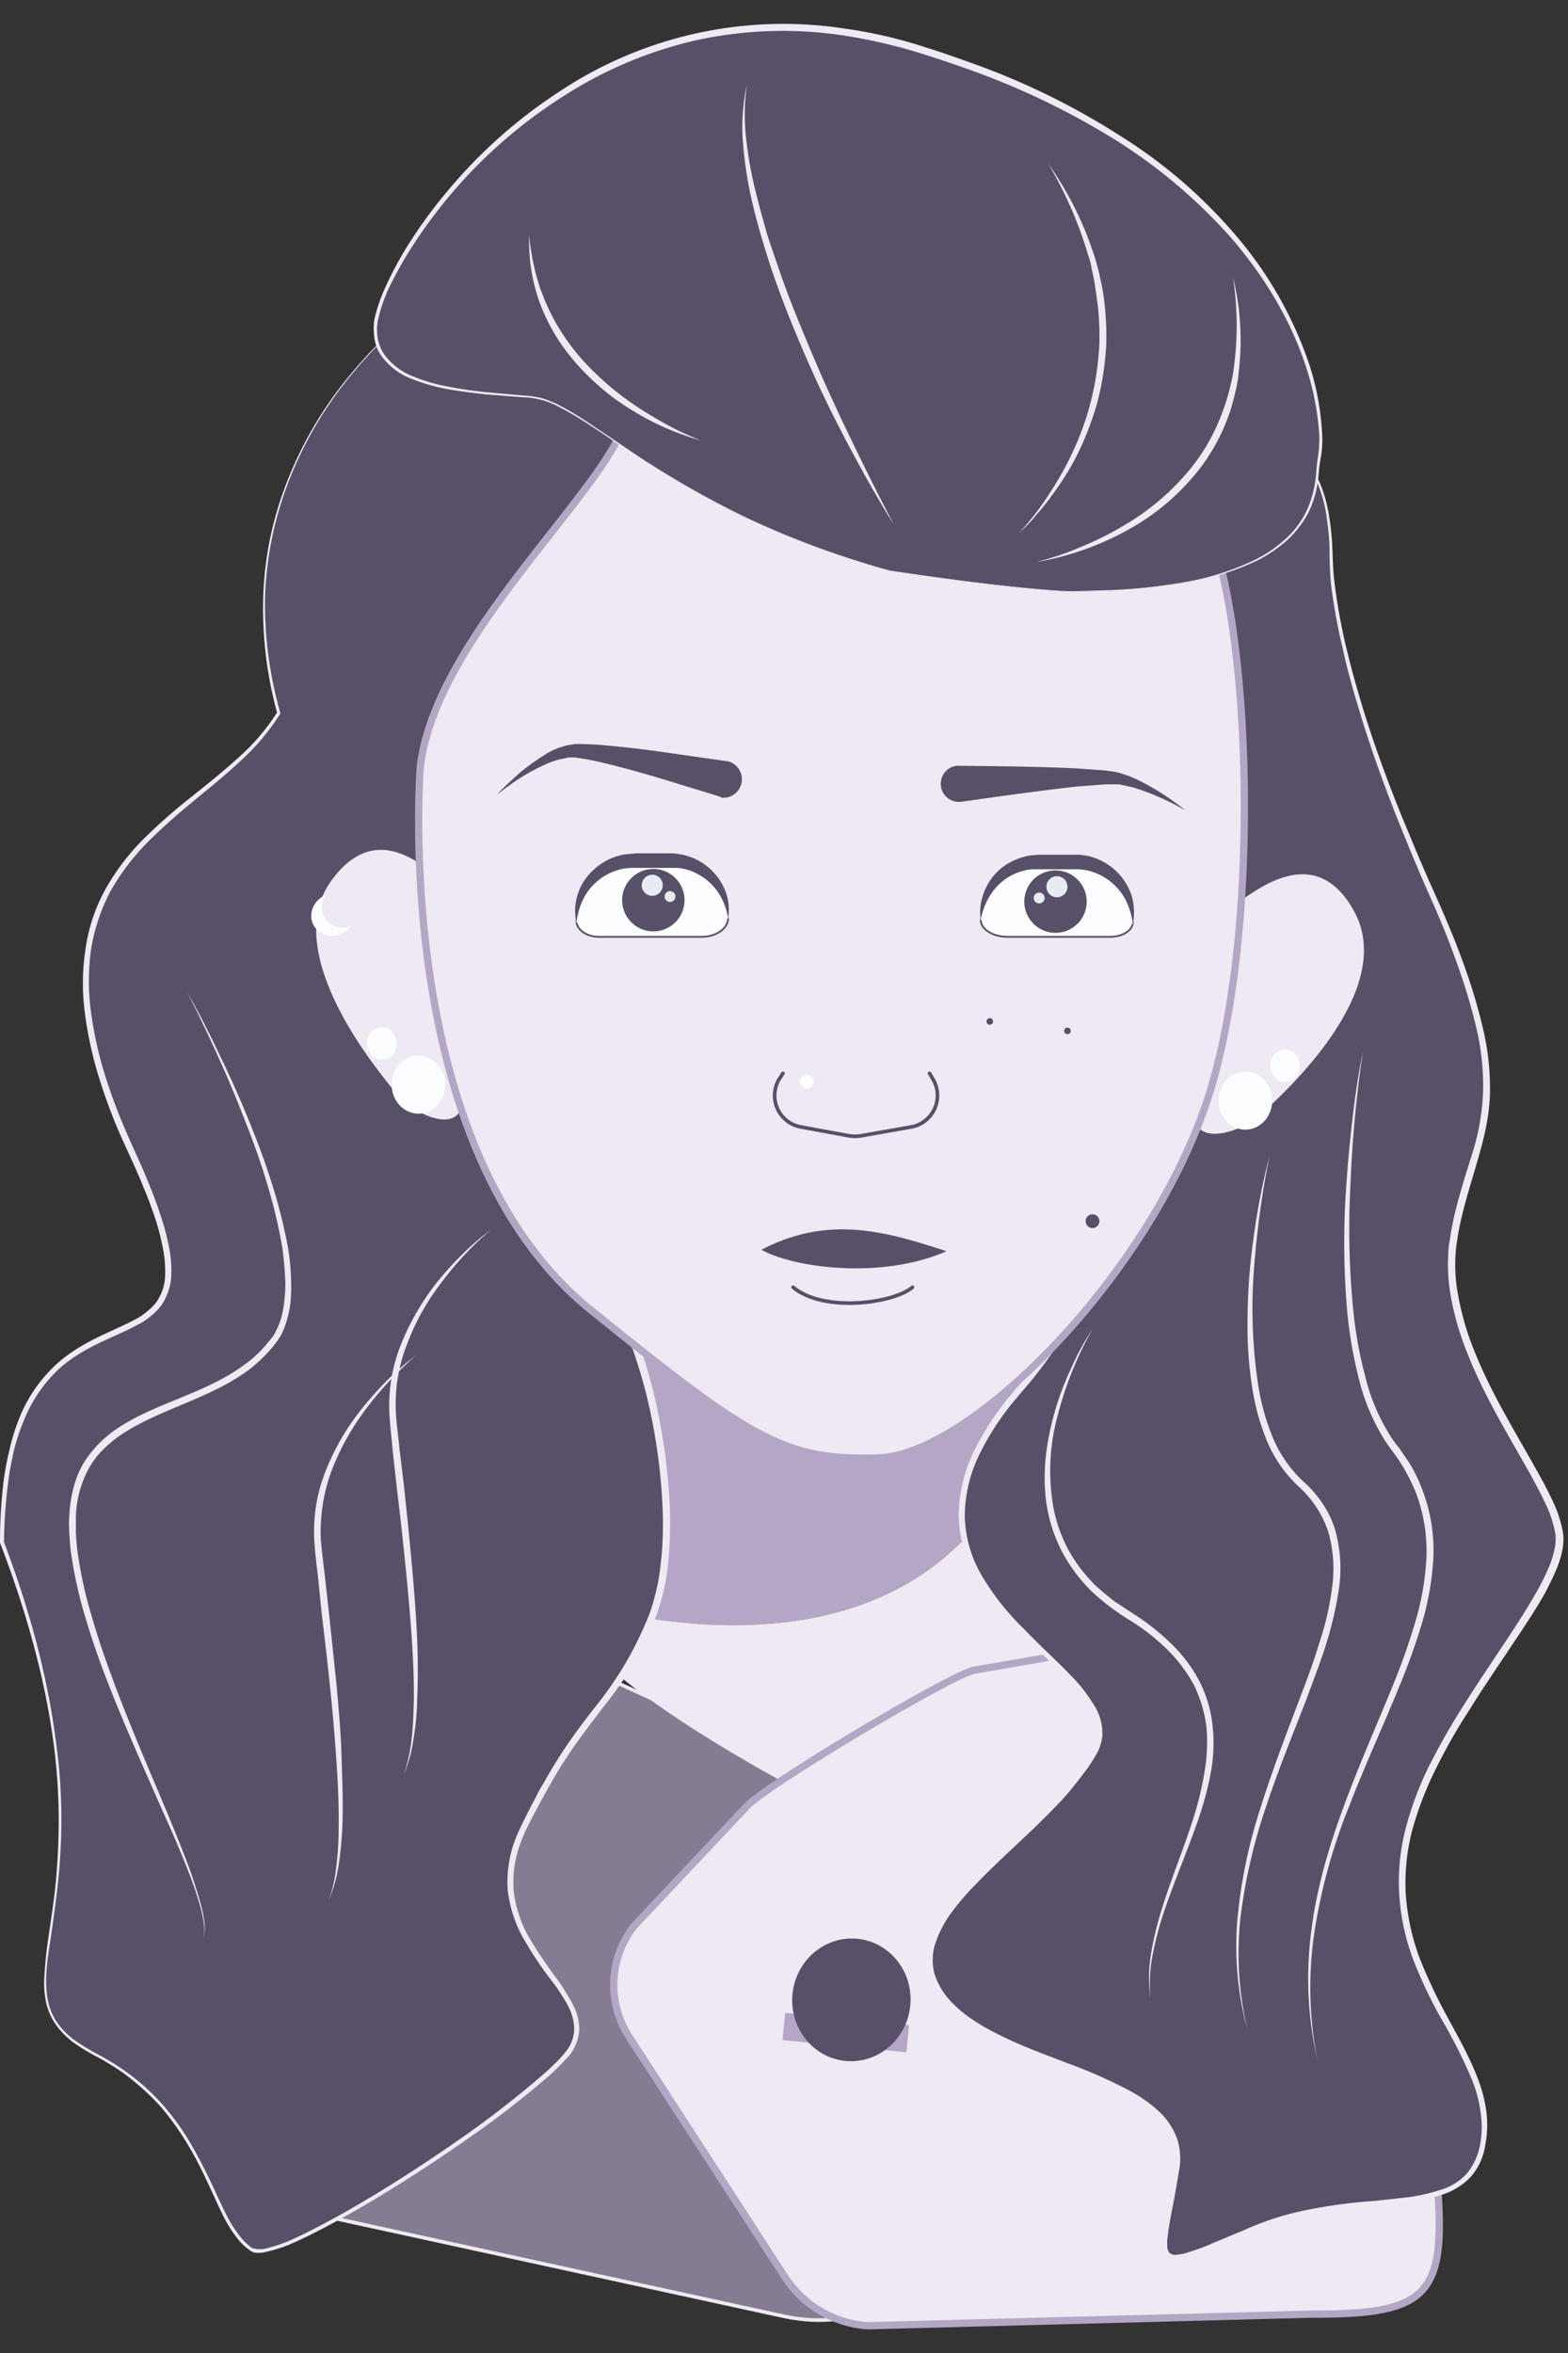 <svg xmlns="http://www.w3.org/2000/svg" width="6in" height="9in" viewBox="0 0 432 648"><rect x="0" y="0" width="432" height="648" fill="#333333" stroke="none"/><title>about-me</title><g id="Raquel"><path d="M82.5,608.8,216,637.9c10.2,2.2,20.6.9,27.9-3.6l63.6-38.8c9.2-5.6,11.9-15.2,6.8-24.3l-27.5-48.5c-2.9-5.3-8.3-9.9-15.1-12.9L156.8,457.4c-17.4-7.9-38.5-3.8-44.7,8.7L57.5,576.6C51.2,589.3,63.1,604.5,82.5,608.8Z" fill="#857b92" stroke="#eee9f2" stroke-miterlimit="10"/><path d="M290.9,364h-.1l-127.7-9.8s14.6,74.8-2.3,86.7l-1.1.9C192.6,450.5,278.3,463.3,290.9,364Z" fill="#b4a7c6"/><path d="M290.9,364c-12.6,99.3-98.3,86.5-131.2,77.7-12.2,12.9,58,50.1,58,50.1l87-35.6Z" fill="#eee9f2"/><path d="M114.9,85.5S57.1,125.9,76.8,196.3C58.3,227.5-2.4,233.7,36.4,317.5,72.1,394.9.6,336,.6,424.9,39,526-8.6,547.7,26,565.6c31.9,16.5,31.5,46.6,43.5,54,7.5,4.6,69.6-35.4,85.7-52.8s-27.1-30-10.9-63.4,24.8-32.4,35.2-57.8-1.2-75-9.2-84.2-56.4-123.9-45.6-154.7c7-20.1,43.2-70.4,54.8-85.4S165.6,38.2,114.9,85.5Z" fill="#575068"/><path d="M114.9,85.6a94.9,94.9,0,0,0-11.6,10.3,127,127,0,0,0-10.1,11.9,105.6,105.6,0,0,0-14.6,27.3A96.2,96.2,0,0,0,73,165.6a109.2,109.2,0,0,0,4.2,30.6v.4a63.2,63.2,0,0,1-11.1,13.1c-4.1,3.9-8.6,7.4-13,11.1a169.1,169.1,0,0,0-12.6,11.3,65.5,65.5,0,0,0-10.1,13.4,52.3,52.3,0,0,0-5.3,15.9,63,63,0,0,0-.1,16.8,105.4,105.4,0,0,0,3.5,16.5,151.2,151.2,0,0,0,5.8,15.9c2.2,5.2,4.7,10.3,6.8,15.6,1.1,2.7,2.1,5.3,3,8.1a72.2,72.2,0,0,1,2.3,8.3,35.7,35.7,0,0,1,.8,8.7,16,16,0,0,1-2.9,8.4,20,20,0,0,1-6.9,5.4c-2.6,1.4-5.2,2.5-7.8,3.7-5.1,2.3-10.1,5-14.1,8.9a40.4,40.4,0,0,0-9.1,13.9,57.4,57.4,0,0,0-2.6,8c-.6,2.8-1.2,5.6-1.5,8.3a137.4,137.4,0,0,0-1.2,17v-.2c6.8,17.9,12,36.5,14.4,55.6A152.9,152.9,0,0,1,16.7,509c-.2,4.8-.7,9.6-1.3,14.4s-1.3,9.5-2,14.2-1.1,9.6,0,14.2a15.8,15.8,0,0,0,3.1,6.2,21.6,21.6,0,0,0,5.3,4.7,62.7,62.7,0,0,0,6.2,3.6c2.1,1.2,4.1,2.4,6.1,3.8a61.8,61.8,0,0,1,10.8,9.6,69.6,69.6,0,0,1,8.3,11.8c2.4,4.2,4.5,8.5,6.5,12.9,1,2.1,2,4.3,3.1,6.4a34,34,0,0,0,4,5.9,18.4,18.4,0,0,0,2.5,2.3l.4.2H70l.8.2h1.7a43.1,43.1,0,0,0,6.7-2.1c4.4-1.9,8.6-4.1,12.8-6.4s8.3-4.7,12.4-7.2c8.2-5,16.2-10.3,24-15.8a273.4,273.4,0,0,0,22.5-17.7l2.6-2.5a28.5,28.5,0,0,0,2.3-2.6,10.2,10.2,0,0,0,2.4-6.1,14.1,14.1,0,0,0-1.7-6.6,54.8,54.8,0,0,0-3.8-6,99.6,99.6,0,0,1-8.1-11.9,35.4,35.4,0,0,1-4.7-13.8,32.7,32.7,0,0,1,2.2-14.5c.9-2.3,2-4.4,3.1-6.6s2.2-4.2,3.3-6.4l1.8-3.1,1.8-3.1c1.3-2.1,2.5-4.1,3.9-6.1,2.7-4,5.6-7.8,8.6-11.6a100.9,100.9,0,0,0,8-11.7,107.6,107.6,0,0,0,6.2-12.8A58.9,58.9,0,0,0,182,431a95.8,95.8,0,0,0,.6-14.2,158.7,158.7,0,0,0-3.5-28.3,132,132,0,0,0-3.7-13.7,54,54,0,0,0-2.5-6.7,24.5,24.5,0,0,0-3.4-5.9,42.2,42.2,0,0,1-3.8-6.3c-1.2-2.2-2.2-4.3-3.3-6.5-2.1-4.3-4-8.7-5.9-13.1-7.6-17.6-14.4-35.6-20.5-53.8-2.9-9.1-5.7-18.3-8.1-27.7a207.5,207.5,0,0,1-5.3-28.3,71.2,71.2,0,0,1,0-14.6c.2-1.2.4-2.4.7-3.6a12.1,12.1,0,0,1,.5-1.8l.7-1.7a66.2,66.2,0,0,1,3-6.6,255.8,255.8,0,0,1,14.6-24.8c10.5-16.1,21.6-31.7,33.1-47.1l4.3-5.7a15.2,15.2,0,0,0,2.2-6.6,39.6,39.6,0,0,0-1.3-14.1A52.4,52.4,0,0,0,175,86.7a39.8,39.8,0,0,0-9.1-10.9,28.9,28.9,0,0,0-12.7-6.1,29.8,29.8,0,0,0-14.2.9,48.5,48.5,0,0,0-12.8,6.1A80.4,80.4,0,0,0,114.9,85.6Zm-.1-.2A87.5,87.5,0,0,1,126,76.5a50.2,50.2,0,0,1,13-6.2,29.8,29.8,0,0,1,14.2-1,29.1,29.1,0,0,1,13,6.2,40.6,40.6,0,0,1,9.2,11A48.8,48.8,0,0,1,181,99.8a40.5,40.5,0,0,1,1.4,14.3,17.4,17.4,0,0,1-2.2,7l-4.3,5.7c-11.4,15.5-22.3,31.2-32.6,47.4-2.5,4-5,8.1-7.4,12.2s-4.8,8.3-6.9,12.5a61.7,61.7,0,0,0-2.9,6.5,26.2,26.2,0,0,0-1.8,6.8,66.6,66.6,0,0,0,.2,14.1,193.5,193.5,0,0,0,5.4,28.1c2.3,9.2,5.1,18.4,8.1,27.4q9,27.3,20.4,53.7c1.9,4.3,3.9,8.7,5.9,13,1.1,2.2,2.1,4.3,3.2,6.4a42,42,0,0,0,3.6,5.9,26.9,26.9,0,0,1,3.8,6.5c.9,2.2,1.8,4.5,2.5,6.8a137.4,137.4,0,0,1,3.7,14,162,162,0,0,1,3.5,28.7,117.2,117.2,0,0,1-.6,14.5,58.8,58.8,0,0,1-3.4,14.2,129.6,129.6,0,0,1-6.3,13,97.5,97.5,0,0,1-8.3,11.9c-2.9,3.8-5.8,7.6-8.5,11.5a136.5,136.5,0,0,0-7.4,12.2c-1.2,2.1-2.3,4.2-3.4,6.3s-2.2,4.3-3,6.4a30.9,30.9,0,0,0-2.2,13.7,33.2,33.2,0,0,0,4.4,13.3,128.9,128.9,0,0,0,8,11.8,64.1,64.1,0,0,1,3.8,6.2,14.9,14.9,0,0,1,1.9,7.2,12.6,12.6,0,0,1-2.7,7l-2.5,2.7-2.6,2.5A261.9,261.9,0,0,1,129,588.9c-7.8,5.5-15.8,10.7-24,15.7-4.1,2.5-8.3,4.9-12.5,7.2s-8.5,4.5-12.9,6.4a40.5,40.5,0,0,1-7,2.1,5.9,5.9,0,0,1-1.9.1,1.8,1.8,0,0,1-1-.2l-.5-.2-.4-.3a15.5,15.5,0,0,1-2.7-2.4,34.3,34.3,0,0,1-4.1-6.1c-1.1-2.1-2.1-4.3-3.1-6.5-2-4.3-4-8.7-6.4-12.8a79.3,79.3,0,0,0-8.2-11.7,68.5,68.5,0,0,0-10.6-9.5c-2-1.4-4-2.6-6.1-3.8a66.1,66.1,0,0,1-6.2-3.6,22.9,22.9,0,0,1-5.4-4.9,17.2,17.2,0,0,1-3.2-6.5,25.1,25.1,0,0,1-.6-7.2q.2-3.6.6-7.2c.6-4.7,1.4-9.5,2-14.2s1-9.5,1.2-14.3a160.7,160.7,0,0,0-1.2-28.6c-2.5-19-7.9-37.5-14.7-55.3a.3.3,0,0,1-.1-.2,140.1,140.1,0,0,1,1-17.1,79.6,79.6,0,0,1,1.6-8.5,59.6,59.6,0,0,1,2.5-8.2,40.4,40.4,0,0,1,9.4-14.4c4.1-4.1,9.3-7,14.5-9.4,2.5-1.2,5.1-2.3,7.6-3.6a18.8,18.8,0,0,0,6.4-5,13.5,13.5,0,0,0,2.5-7.5,33.4,33.4,0,0,0-.8-8.3,60.9,60.9,0,0,0-2.2-8.1c-.9-2.7-1.9-5.3-3-7.9-2.1-5.3-4.6-10.3-6.9-15.6a154.5,154.5,0,0,1-5.8-16.1,105.6,105.6,0,0,1-3.5-16.9,62,62,0,0,1,.3-17.2,47.7,47.7,0,0,1,5.5-16.3,63.5,63.5,0,0,1,10.4-13.7,152.1,152.1,0,0,1,12.8-11.3c4.5-3.6,8.9-7.1,13.1-10.9a58.3,58.3,0,0,0,11-12.8v.4a108.1,108.1,0,0,1-3.9-31A93.7,93.7,0,0,1,78.2,135,106.9,106.9,0,0,1,93,107.6a125.8,125.8,0,0,1,10.1-11.8A104.8,104.8,0,0,1,114.8,85.4Z" fill="#eee9f2"/><path d="M361.3,637.3l-122.2,3.2a29.6,29.6,0,0,1-22.7-13.2l-42.9-66.1a26.3,26.3,0,0,1,1.2-30.8l30.6-32.5c4-5.3,56.3-36.4,62.9-37.9l45-7.8c17.1-3.8,62.4,2.1,64,18.9l18.6,127.8C398.7,632,394.2,637.4,361.3,637.3Z" fill="#eee9f2" stroke="#b4a7c6" stroke-miterlimit="10" stroke-width="2"/><rect x="216" y="555.9" width="34.3" height="7.54" transform="translate(55.6 -20) rotate(5.6)" fill="#b4a7c6"/><ellipse cx="234.6" cy="550.6" rx="16.9" ry="16.3" transform="translate(-336.3 730.5) rotate(-84.4)" fill="#575068"/><path d="M336.5,156.1s-2.8,166.7-54.7,225.6,34.6,76.2,19.6,101.5-56.6,45.1-41.6,65.8,69.3,20.8,64.7,48.5-9.3,28.9,20.7,16.2,60.1,0,63.5-24.3-26.5-42.7-21.9-78.5,46.2-72.1,42.7-89.4-34.6-50.2-28.9-81.4,20.1-35.6-6.9-95.8c-20-44.6-26.6-75.4-26.9-90C366,113.5,346.8,123.8,336.5,156.1Z" fill="#575068"/><path d="M336.6,156.1c-.3,12.3-.9,24.6-1.7,36.8s-2,24.5-3.5,36.7c-2.9,24.4-6.8,48.7-12.8,72.5a333.6,333.6,0,0,1-11,35.2c-4.4,11.5-9.5,22.8-16.3,33.2q-2.6,3.9-5.4,7.5c-1.9,2.5-4,4.8-5.9,7.1a74.6,74.6,0,0,0-10,15.1,39.5,39.5,0,0,0-4.2,17.4,34.1,34.1,0,0,0,5.1,17,71.1,71.1,0,0,0,11.4,14.2c4.2,4.4,8.8,8.5,13.1,13a40.9,40.9,0,0,1,5.7,7.3,14.5,14.5,0,0,1,2.6,9.1,13.9,13.9,0,0,1-1.4,4.5c-.8,1.4-1.6,2.7-2.5,4s-3.7,4.9-5.7,7.3c-8.2,9.2-17.8,17-26.2,25.9a66.2,66.2,0,0,0-5.9,7,30.6,30.6,0,0,0-4.2,8,13.2,13.2,0,0,0-.8,4.4,13,13,0,0,0,.5,4.4,19.8,19.8,0,0,0,4.7,7.7c4.2,4.4,9.7,7.4,15.2,10s11.3,4.7,17,6.9a133.8,133.8,0,0,1,16.9,7.5,39.8,39.8,0,0,1,7.6,5.3,19.4,19.4,0,0,1,5.3,7.6,17.4,17.4,0,0,1,.6,9.3c-.5,3-1,6.1-1.6,9.1s-1.2,6-1.5,9a8.3,8.3,0,0,0-.1,2.2,3.1,3.1,0,0,0,.5,2,2.4,2.4,0,0,0,1.6.7l2.2-.3a59.3,59.3,0,0,0,8.6-3.1l8.4-3.5a79.2,79.2,0,0,1,17.7-5.6,141,141,0,0,1,18.3-2.4l9.1-1a51.1,51.1,0,0,0,8.8-2,15.8,15.8,0,0,0,7.4-4.6,17.7,17.7,0,0,0,3.6-8,26.6,26.6,0,0,0,.1-8.9,37.2,37.2,0,0,0-2.3-8.7,139.4,139.4,0,0,0-8.2-16.4,128.5,128.5,0,0,1-8-16.7,62.3,62.3,0,0,1-3.9-18.1,58.1,58.1,0,0,1,1.9-18.6,88.2,88.2,0,0,1,6.6-17.3c2.8-5.5,5.9-10.9,9.2-16.1s6.7-10.3,10.1-15.4,6.8-10.2,9.8-15.5a60.9,60.9,0,0,0,4-8.1c1-2.8,1.8-5.7,1.4-8.4a31.9,31.9,0,0,0-2.8-8.4c-1.3-2.8-2.8-5.5-4.2-8.1-6-10.7-12.5-21.2-17.1-32.8a77.9,77.9,0,0,1-5-17.9,49,49,0,0,1-.4-9.4,24,24,0,0,1,.5-4.6c.2-1.6.5-3.1.8-4.6,1.3-6.1,3.2-12,5-17.8a65,65,0,0,0,3.3-17.8,68.5,68.5,0,0,0-1.9-18,154.8,154.8,0,0,0-5.3-17.6c-2-5.7-4.3-11.4-6.8-17s-4.9-11.2-7.2-16.9c-4.7-11.4-9-22.9-12.6-34.7-1.8-5.9-3.5-11.8-4.8-17.8a159.8,159.8,0,0,1-3.3-18.1c-.3-3.1-.4-6.2-.4-9.3s-.4-6.1-.8-9.1a38,38,0,0,0-2.3-8.8,13.6,13.6,0,0,0-2.4-3.8,6,6,0,0,0-3.8-1.9,7.9,7.9,0,0,0-4.2,1.2,19.3,19.3,0,0,0-3.5,2.9,40.2,40.2,0,0,0-5.4,7.4A85.4,85.4,0,0,0,336.6,156.1Zm-.2,0a78.9,78.9,0,0,1,7.2-16.9,33.3,33.3,0,0,1,5.4-7.5,14.3,14.3,0,0,1,3.5-3,8.2,8.2,0,0,1,4.5-1.4,6.8,6.8,0,0,1,4.3,2.1,12.8,12.8,0,0,1,2.5,4,39,39,0,0,1,2.4,8.9,69.9,69.9,0,0,1,.9,9.2c.1,3.1.2,6.1.6,9.2a162.3,162.3,0,0,0,3.3,18c1.4,5.9,3.1,11.8,4.9,17.7,3.7,11.7,8,23.1,12.8,34.4,2.3,5.7,4.8,11.3,7.3,16.9s4.9,11.3,7,17.1a157,157,0,0,1,5.4,17.7,71.2,71.2,0,0,1,2.1,18.4c-.1,6.3-1.6,12.4-3.3,18.3s-3.6,11.8-4.9,17.7c-.3,1.5-.6,3-.8,4.5a32.9,32.9,0,0,0-.5,4.4,45.2,45.2,0,0,0,.4,9,77.3,77.3,0,0,0,4.9,17.5c4.5,11.3,11,21.7,17,32.5,1.5,2.6,3,5.4,4.3,8.2a32.9,32.9,0,0,1,3,9c.5,3.3-.4,6.5-1.5,9.5a81.6,81.6,0,0,1-4.1,8.4c-3.1,5.3-6.6,10.4-10,15.5s-6.9,10.2-10.1,15.4a155.6,155.6,0,0,0-9.1,15.9,94,94,0,0,0-6.6,16.9,57.5,57.5,0,0,0-1.9,18,63,63,0,0,0,3.8,17.6,146,146,0,0,0,7.8,16.5c2.9,5.4,6,10.8,8.2,16.6a40.7,40.7,0,0,1,2.4,9.1,29.7,29.7,0,0,1-.3,9.4,17.3,17.3,0,0,1-3.9,8.6,18.7,18.7,0,0,1-8,5,42.4,42.4,0,0,1-9.1,2l-9.2.9c-6.1.6-12.2,1.1-18.2,2.3a87.7,87.7,0,0,0-17.4,5.4l-8.5,3.6a83.1,83.1,0,0,1-8.8,3.1,9.7,9.7,0,0,1-2.4.2,3,3,0,0,1-2.4-1.1,5.5,5.5,0,0,1-.7-2.4,19.3,19.3,0,0,1,.1-2.4c.4-3.1,1-6.1,1.6-9.1s1.1-6,1.6-9a16.8,16.8,0,0,0-.5-8.9,17.6,17.6,0,0,0-5.1-7.3,35.6,35.6,0,0,0-7.4-5.3,157.2,157.2,0,0,0-16.7-7.5c-5.7-2.2-11.5-4.4-17.1-7s-11-5.6-15.4-10.1a19.4,19.4,0,0,1-4.8-7.9,11.9,11.9,0,0,1-.6-4.6,14.4,14.4,0,0,1,.8-4.6,30.8,30.8,0,0,1,4.4-8.2,67.3,67.3,0,0,1,5.9-7.1c8.4-9,17.9-16.8,25.9-26.1a77.2,77.2,0,0,0,5.6-7.2,41.1,41.1,0,0,0,2.4-3.9,10.2,10.2,0,0,0,1.2-4.1,13.3,13.3,0,0,0-2.4-8.4,47.2,47.2,0,0,0-5.7-7c-4.2-4.4-8.8-8.5-13.1-12.9a73.8,73.8,0,0,1-11.7-14.4,35.8,35.8,0,0,1-5.5-17.8,41.9,41.9,0,0,1,4.3-18.1A79.8,79.8,0,0,1,278.6,384c2-2.4,4.1-4.6,5.9-7.1s3.6-4.9,5.3-7.4c6.7-10.2,11.8-21.4,16.2-32.8a302.3,302.3,0,0,0,11-35,588.2,588.2,0,0,0,13.4-72.2C333.4,205.1,335.5,180.7,336.4,156.1Z" fill="#eee9f2"/><path d="M125.1,245.5c-3.1-1.2-19.2-23.1-33.8-3s13.3,53,17.8,58.5,14.2,9.9,17.3,5.5S139.9,251.2,125.1,245.5Z" fill="#eee9f2"/><path d="M339.3,249.5c3.2-.8,22.1-20.3,33.9,1.7s-20.3,50.6-25.6,55.5-15.4,7.9-17.9,3.1S323.8,253.2,339.3,249.5Z" fill="#eee9f2"/><path d="M115.8,211.1S107.4,316,162.7,360.7c44.5,36,53.7,41.6,79.3,40.8s75.1-50.5,90.9-99.4,11.1-141.1-2.4-161S210.8,55.3,181.4,80.5s-.1,22.1-12.9,43.5S119.5,179.8,115.8,211.1Z" fill="#eee9f2" stroke="#b4a7c6" stroke-miterlimit="10" stroke-width="2"/><path d="M207.8,344.1c8,5.9,36.3,10.2,55.7.3C245.6,338.6,228.4,332.6,207.8,344.1Z" fill="#575068" stroke="#eee9f2" stroke-miterlimit="10" stroke-width="2"/><path d="M218.5,354.5c8.5,7.1,27.8,4.4,32.9,0" fill="none" stroke="#575068" stroke-linecap="round" stroke-linejoin="round"/><path d="M264.2,210.9c10.8.1,21.5.2,32.3.7l8.2.6,2.1.3a12.9,12.9,0,0,1,2.1.5l2.1.7,1.9.8a69.2,69.2,0,0,1,13.7,8.7,67.5,67.5,0,0,0-14.6-6.4l-1.8-.4-1.9-.4h-3.7l-7.9.6c-10.6,1.2-21.3,2.7-31.8,4.2h-.1a5,5,0,0,1-1.4-9.9Z" fill="#575068"/><path d="M198.4,219.4l-16-4.9c-5.3-1.6-10.7-3.1-16.1-4.4a78.1,78.1,0,0,0-7.9-1.5h-1.8l-1.8.4a18.6,18.6,0,0,0-3.8,1.2,56.4,56.4,0,0,0-7.3,3.8,77.6,77.6,0,0,0-6.8,4.9c1.9-2.1,4-4,6.1-5.9a57.8,57.8,0,0,1,6.9-5,17.9,17.9,0,0,1,3.9-2l2.2-.7,1.3-.2,1.1-.2a80.7,80.7,0,0,1,8.7.4c5.7.5,11.3,1.2,16.9,2s11.1,1.6,16.7,2.4a5.1,5.1,0,0,1-1.6,10l-.7-.2Z" fill="#575068"/><path d="M200.6,252.9c0,2.8-3.3,5.1-7.3,5.1H165c-3.4,0-6.2-2-6.2-4.4" fill="#fbfdfe" stroke="#575068" stroke-linecap="round" stroke-linejoin="round" stroke-width="0.5"/><path d="M158.8,254.1V253a16,16,0,0,1,15.9-16h10a16,16,0,0,1,15.9,16h0" fill="#fbfdfe"/><path d="M158.8,254.1a15.2,15.2,0,0,1,4.9-14.7,16.6,16.6,0,0,1,7.4-3.9,14.6,14.6,0,0,1,2.2-.3l2-.2h9.6a14.9,14.9,0,0,1,2.1.2,16.2,16.2,0,0,1,7.7,3.3,16.5,16.5,0,0,1,5,6.5,14.4,14.4,0,0,1,.9,7.9,17.4,17.4,0,0,0-2.6-6.9,14.9,14.9,0,0,0-5.1-4.9,14.3,14.3,0,0,0-6.4-2.1H173.6l-1.7.2a16.1,16.1,0,0,0-6.2,2.6A15.7,15.7,0,0,0,161,247,20.3,20.3,0,0,0,158.8,254.1Z" fill="#575068"/><circle cx="180" cy="247.9" r="8.6" fill="#575068"/><circle cx="179.7" cy="243.8" r="2.9" fill="#e7ebf2"/><circle cx="184.6" cy="246.9" r="1.5" fill="#e7ebf2"/><path d="M270.2,253.3c0,2.6,3.3,4.7,7.4,4.7h28.3c3.4,0,6.2-1.8,6.2-4" fill="#fbfdfe" stroke="#575068" stroke-linecap="round" stroke-linejoin="round" stroke-width="0.5"/><path d="M312.1,254.5v-1.1a16,16,0,0,0-15.9-16h-10a16,16,0,0,0-16,16h0" fill="#fbfdfe"/><path d="M312.1,254.5a20.3,20.3,0,0,0-2.2-7.1,16.7,16.7,0,0,0-4.7-5.2,16.1,16.1,0,0,0-6.2-2.6l-1.7-.2h-13a15.1,15.1,0,0,0-6.4,2.1,15.6,15.6,0,0,0-5,4.9,19.2,19.2,0,0,0-2.7,6.9,15,15,0,0,1,1-7.8,15.9,15.9,0,0,1,4.9-6.6,17.7,17.7,0,0,1,7.7-3.3l2.2-.2h11.6l2.1.3a17.4,17.4,0,0,1,7.5,3.9,16.9,16.9,0,0,1,4.5,6.8A16.4,16.4,0,0,1,312.1,254.5Z" fill="#575068"/><circle cx="290.8" cy="248.3" r="8.6" fill="#575068"/><circle cx="291.2" cy="244.2" r="2.9" fill="#e7ebf2"/><circle cx="286.3" cy="247.3" r="1.5" fill="#e7ebf2"/><path d="M245,157.1c-62.3-17.3-83.1-46.2-98.4-47.7s-44.7-1.6-43.1-20S158.8-14.2,250.8,12.8C357,44,366.4,112.2,363.5,126.1c-1.6,7.3,3.9,36.8-68.4,36.8C282.7,162.9,245,157.1,245,157.1Z" fill="#575068"/><path d="M245,157.1a252.1,252.1,0,0,1-38.4-14A249.8,249.8,0,0,1,171,122.8c-2.8-1.9-5.6-3.9-8.5-5.7a88.2,88.2,0,0,0-8.8-5.2,20.7,20.7,0,0,0-4.7-1.8,22.4,22.4,0,0,0-5.1-.7l-10.2-.8c-3.4-.4-6.8-.8-10.2-1.4a50.5,50.5,0,0,1-9.9-2.8,18.1,18.1,0,0,1-8.3-6.1,10.8,10.8,0,0,1-2.1-4.9,18.1,18.1,0,0,1-.1-5.2,45.4,45.4,0,0,1,3.4-9.8,98.4,98.4,0,0,1,4.8-9.1,133.4,133.4,0,0,1,12-16.7A137.9,137.9,0,0,1,154,25.3,111.4,111.4,0,0,1,232.9,7.9,126.8,126.8,0,0,1,253,12.4c6.5,2,13,4.3,19.4,6.7a200.8,200.8,0,0,1,36.7,18.6,137.4,137.4,0,0,1,31.1,26.8A107.7,107.7,0,0,1,360.6,100a74.2,74.2,0,0,1,3.7,20.3,29.1,29.1,0,0,1-.3,5.1,44.6,44.6,0,0,0-.7,5.1,29.4,29.4,0,0,1-2.5,10,27.4,27.4,0,0,1-6.1,8.2,38.2,38.2,0,0,1-8.6,5.8,73.1,73.1,0,0,1-19.6,6,138.5,138.5,0,0,1-20.3,2.2c-3.4.2-6.9.2-10.3.2a87.1,87.1,0,0,1-10.2-.5C272.1,161.1,258.6,159.1,245,157.1Zm0,0c13.6,2,27.1,3.9,40.7,5.1,3.4.3,6.8.6,10.2.6l10.3-.3a153.6,153.6,0,0,0,20.3-2.2,73.2,73.2,0,0,0,19.4-6.2,37,37,0,0,0,8.4-5.8,24.9,24.9,0,0,0,5.9-8.1,30,30,0,0,0,2.4-9.8,47,47,0,0,1,.6-5.1,40.7,40.7,0,0,0,.3-5,74.7,74.7,0,0,0-3.9-19.9c-4.3-12.9-11.6-24.7-20.5-35a147,147,0,0,0-30.9-26.3,207.2,207.2,0,0,0-36.5-18.2c-6.3-2.4-12.8-4.6-19.3-6.6a149.2,149.2,0,0,0-19.8-4.5A112,112,0,0,0,192.2,11a114.8,114.8,0,0,0-37.3,15.7,136.2,136.2,0,0,0-42.6,43.2c-1.8,2.9-3.4,5.9-4.9,8.9a42.9,42.9,0,0,0-3.3,9.5,14,14,0,0,0,0,5,11.1,11.1,0,0,0,1.9,4.5,18,18,0,0,0,7.9,5.9,46,46,0,0,0,9.8,2.8c3.3.7,6.7,1.1,10.1,1.5l10.2.9a29.8,29.8,0,0,1,5.1.7,31.9,31.9,0,0,1,4.8,1.9,89.3,89.3,0,0,1,8.8,5.3l8.5,5.7A254.5,254.5,0,0,0,206.6,143,252.5,252.5,0,0,0,245,157.1Z" fill="#eee9f2"/><path d="M215.7,295.6l-1.1,1.7a8.8,8.8,0,0,0,6.3,13.1l12.5,2.3a10.4,10.4,0,0,0,4.3,0l13.1-2.3a8.8,8.8,0,0,0,6.3-13.1l-1-1.7" fill="none" stroke="#575068" stroke-linecap="round" stroke-linejoin="round"/><circle cx="301" cy="336.3" r="1.9" fill="#575068"/><circle cx="222.3" cy="297.9" r="1.9" fill="#fff"/><circle cx="272.7" cy="281.3" r="0.9" fill="#575068"/><circle cx="294.1" cy="283.9" r="0.9" fill="#575068"/><ellipse cx="115.3" cy="298.7" rx="7.4" ry="8" fill="#fbfdfe"/><ellipse cx="343.1" cy="303.1" rx="7.4" ry="8" fill="#fbfdfe"/><ellipse cx="354" cy="293.5" rx="4.1" ry="4.5" fill="#fbfdfe"/><ellipse cx="105.2" cy="287.4" rx="4.1" ry="4.5" fill="#fbfdfe"/><path d="M96.8,254.9a6.7,6.7,0,0,1-4,2.7,5.7,5.7,0,0,1-7-4.5,6.2,6.2,0,0,1,4-6.6,6,6,0,0,0-1.1,4.3,5.8,5.8,0,0,0,7,4.5Z" fill="#fbfdfe"/><path d="M285.4,154.8a79.1,79.1,0,0,0,12.7-4.3,88.4,88.4,0,0,0,11.9-6A67.1,67.1,0,0,0,329.6,127a53.8,53.8,0,0,0,6.4-11.5,60.8,60.8,0,0,0,3.7-12.6,87.9,87.9,0,0,0,0-26.6,73.1,73.1,0,0,1,1.5,26.8,9.9,9.9,0,0,1-.2,1.7l-.3,1.7c-.3,1.1-.5,2.2-.8,3.3l-.9,3.3-1.2,3.2a55.5,55.5,0,0,1-6.6,11.9,64.2,64.2,0,0,1-20.4,17.7A79.3,79.3,0,0,1,285.4,154.8Z" fill="#eee9f2"/><path d="M280.8,146.7a72.1,72.1,0,0,0,8.4-10.9,84.3,84.3,0,0,0,6.7-12.1,77.4,77.4,0,0,0,6.8-26.3c.1-1.1.2-2.3.2-3.4V90.6c-.1-2.3-.2-4.6-.5-6.8s-.6-4.6-1-6.8-.5-2.2-.7-3.4-.5-2.2-.9-3.3a108.3,108.3,0,0,0-11-25.2,91.8,91.8,0,0,1,12.5,24.8c.4,1.1.7,2.2,1,3.3s.6,2.3.8,3.4a55.4,55.4,0,0,1,1.2,6.9c.3,2.4.4,4.7.5,7V94c0,1.2-.1,2.4-.2,3.5a79.7,79.7,0,0,1-2.4,13.8,86.3,86.3,0,0,1-5,13.1,75.9,75.9,0,0,1-7.3,11.9,56.6,56.6,0,0,1-4.3,5.4A38.6,38.6,0,0,1,280.8,146.7Z" fill="#eee9f2"/><path d="M246.2,144.4c-5.7-9.2-10.9-18.7-15.8-28.3s-9.3-19.6-13.3-29.6c-2-5.1-3.9-10.2-5.5-15.3s-3.2-10.4-4.4-15.7a110,110,0,0,1-2.5-16.1,55.1,55.1,0,0,1,1.1-16.2,57.9,57.9,0,0,0-.1,16.1,107.6,107.6,0,0,0,3.1,15.8c.6,2.6,1.4,5.2,2.1,7.8s1.6,5.1,2.5,7.7c1.7,5.1,3.5,10.1,5.5,15.1s4.1,10,6.2,14.9,4.4,9.9,6.7,14.8C236.4,125.1,241.2,134.8,246.2,144.4Z" fill="#eee9f2"/><path d="M193.1,121.3a72.3,72.3,0,0,1-18.1-7.8A66,66,0,0,1,159.6,101,53.7,53.7,0,0,1,149,84.2a49.8,49.8,0,0,1-3.2-19.4,62,62,0,0,0,1.6,9.6c.3,1.6.9,3.1,1.3,4.7l.9,2.3.4,1.1.5,1.1a53.6,53.6,0,0,0,4.6,8.5,61.8,61.8,0,0,0,5.9,7.6,80.4,80.4,0,0,0,14.8,12.5c2.7,1.8,5.5,3.4,8.4,5S190.1,120.1,193.1,121.3Z" fill="#eee9f2"/><path d="M375.5,289.6a332.7,332.7,0,0,0-3.4,35.9,226.6,226.6,0,0,0,.8,35.9,114.7,114.7,0,0,0,3.2,17.5,54.6,54.6,0,0,0,6.8,16.3,29.8,29.8,0,0,0,2.6,3.6l2.6,3.8a42.3,42.3,0,0,1,4,8.3,46.4,46.4,0,0,1,2.8,18.1,77.2,77.2,0,0,1-3.1,17.9,173.9,173.9,0,0,1-6.1,17.1c-4.5,11.1-9.6,22-13.9,33.2a155.3,155.3,0,0,0-9.6,34.5,102.5,102.5,0,0,0,.8,35.8,100.7,100.7,0,0,1-1.7-35.9c1.5-12,5-23.6,9.2-34.9s9.1-22.3,13.6-33.4a178.3,178.3,0,0,0,5.9-16.9,74.6,74.6,0,0,0,3-17.5,46.1,46.1,0,0,0-2.7-17.3,52.7,52.7,0,0,0-3.9-7.9c-.8-1.3-1.6-2.5-2.5-3.7s-1.8-2.4-2.6-3.7a58.1,58.1,0,0,1-7-16.9,121.9,121.9,0,0,1-3.1-17.9,217.6,217.6,0,0,1-.2-36.1c.4-6,1-12,1.7-18S374.3,295.5,375.5,289.6Z" fill="#eee9f2"/><path d="M349.8,318.1a251.7,251.7,0,0,0-4.3,31.2,141.5,141.5,0,0,0,1,31.2,65.2,65.2,0,0,0,4,15,35,35,0,0,0,8.6,12.5,31,31,0,0,1,5.3,6.1,26.4,26.4,0,0,1,3.5,7.4,39.3,39.3,0,0,1,1,16,102.5,102.5,0,0,1-3.6,15.5c-1.6,5-3.5,9.9-5.3,14.8-3.8,9.8-7.8,19.5-11.1,29.5a151.8,151.8,0,0,0-7.1,30.5,91,91,0,0,0,1.9,31.2,86.8,86.8,0,0,1-2.7-31.3,141,141,0,0,1,6.6-30.8c3.2-10.1,7-19.9,10.7-29.7,1.9-4.9,3.7-9.8,5.2-14.8a79.7,79.7,0,0,0,3.5-15.2,37.1,37.1,0,0,0-1-15.2,29.1,29.1,0,0,0-8.2-12.6,36.1,36.1,0,0,1-9-13.2,64.7,64.7,0,0,1-4-15.4,105.8,105.8,0,0,1-1.1-15.8c0-5.3.2-10.6.7-15.8s1.2-10.5,2.1-15.7S348.5,323.2,349.8,318.1Z" fill="#eee9f2"/><path d="M51.5,273.1q4.7,8.3,8.7,16.8c2.8,5.7,5.4,11.5,7.8,17.3S72.7,319,74.6,325a141.7,141.7,0,0,1,4.7,18.4,61.1,61.1,0,0,1,.9,9.5,40.5,40.5,0,0,1-.1,4.9,26.7,26.7,0,0,1-.8,4.8,28,28,0,0,1-1.6,4.6,23.9,23.9,0,0,1-1.3,2.1l-1.5,1.9a40.3,40.3,0,0,1-7.1,6.6C57.2,385.3,44.4,388,34,394.7a33.6,33.6,0,0,0-7,6,25.5,25.5,0,0,0-4.4,7.9,29.9,29.9,0,0,0-1.7,9v4.6c.1,1.6.2,3.1.4,4.7a117.3,117.3,0,0,0,4,18.3c1.7,6,3.8,12,6,17.9,4.4,11.8,9.4,23.4,14.3,35,2.4,5.8,4.8,11.6,7,17.6,1,3,2,6,2.8,9a38.9,38.9,0,0,1,.9,4.7,12.3,12.3,0,0,1-.3,4.7,12.3,12.3,0,0,0,.1-4.7,37.8,37.8,0,0,0-1-4.6,93,93,0,0,0-3-8.9c-2.3-5.9-4.8-11.7-7.4-17.4-5.1-11.6-10.3-23.1-14.9-34.9-2.3-5.9-4.4-11.8-6.2-17.9a118.8,118.8,0,0,1-4.1-18.6c-.2-1.6-.3-3.2-.4-4.8s0-1.6-.1-2.4a19.3,19.3,0,0,1,.1-2.4,35.2,35.2,0,0,1,1.7-9.6,24,24,0,0,1,4.8-8.5,32,32,0,0,1,7.3-6.4c5.4-3.5,11.4-5.8,17.2-8.2s11.6-4.9,16.6-8.5a33.5,33.5,0,0,0,6.8-6.2l1.5-1.8a11.8,11.8,0,0,0,1.1-1.9,20.1,20.1,0,0,0,1.6-4.3,32.5,32.5,0,0,0,.7-4.5,35.4,35.4,0,0,0,.2-4.6c-.1-3.1-.4-6.3-.8-9.3a143.4,143.4,0,0,0-4.4-18.3c-1.8-6.1-4-12-6.3-17.8C62.5,295.8,57.2,284.3,51.5,273.1Z" fill="#eee9f2"/><path d="M135.3,338.6a88.9,88.9,0,0,0-13.6,14.5,64.7,64.7,0,0,0-9.6,17.2,45,45,0,0,0-3,19.2c.2,3.2.7,6.6,1,9.8l1.2,9.9c.7,6.7,1.4,13.3,2,19.9s1.2,13.3,1.5,19.9a190.7,190.7,0,0,1,.1,20,66.4,66.4,0,0,1-1,10,38.9,38.9,0,0,1-2.6,9.6,45.3,45.3,0,0,0,2.1-9.7c.4-3.3.5-6.6.6-9.9.1-6.6-.2-13.3-.7-19.9-1-13.2-2.4-26.4-4-39.6l-1.1-9.9c-.3-3.4-.7-6.6-.9-10a45.2,45.2,0,0,1,3.4-19.9,69.2,69.2,0,0,1,10.2-17.2,96.2,96.2,0,0,1,6.8-7.4A78.9,78.9,0,0,1,135.3,338.6Z" fill="#eee9f2"/><path d="M114.6,373.3A93.5,93.5,0,0,0,101,387.8a70.2,70.2,0,0,0-9.6,17.1,48.6,48.6,0,0,0-3,19.2c.3,3.3.7,6.6,1.1,9.9l1.1,9.9,2.1,19.9c.6,6.6,1.2,13.2,1.4,19.9s.5,13.3.2,20c-.2,3.3-.5,6.7-1,10a41.7,41.7,0,0,1-2.7,9.6,41,41,0,0,0,2.1-9.7,82.2,82.2,0,0,0,.6-9.9c.1-6.7-.2-13.3-.7-19.9-.9-13.3-2.4-26.5-4-39.7l-1-9.9c-.4-3.3-.8-6.6-1-10A44.8,44.8,0,0,1,90,404.4a66.6,66.6,0,0,1,10.3-17.2,95.1,95.1,0,0,1,6.7-7.4A66.9,66.9,0,0,1,114.6,373.3Z" fill="#eee9f2"/><path d="M301,366a98.1,98.1,0,0,0-9.6,23.8,58,58,0,0,0-1.2,25.2,41.1,41.1,0,0,0,4.2,11.9,42.8,42.8,0,0,0,7.6,9.9c1.6,1.4,3.2,2.8,4.9,4.1l5.3,3.5a61.2,61.2,0,0,1,10.3,8.1,40.3,40.3,0,0,1,7.9,10.4,35.2,35.2,0,0,1,3.7,12.6,44.2,44.2,0,0,1-.6,13.1,90,90,0,0,1-3.4,12.6c-2.8,8.1-6.2,16-9,24.1a91.2,91.2,0,0,0-3.4,12.4,42.3,42.3,0,0,0-.7,12.8,39.9,39.9,0,0,1,.2-12.9,91.3,91.3,0,0,1,3.1-12.5c2.6-8.3,5.9-16.2,8.5-24.4a89.5,89.5,0,0,0,3-12.4,48.5,48.5,0,0,0,.6-12.6,35.7,35.7,0,0,0-3.6-11.9,41.1,41.1,0,0,0-7.7-10,57.8,57.8,0,0,0-10-7.7,66.3,66.3,0,0,1-10.4-7.9,45.2,45.2,0,0,1-7.9-10.5,42.5,42.5,0,0,1-4.3-12.4c-1.5-8.6-.4-17.5,1.9-25.8a77.8,77.8,0,0,1,4.5-12.2A72.6,72.6,0,0,1,301,366Z" fill="#eee9f2"/></g></svg>